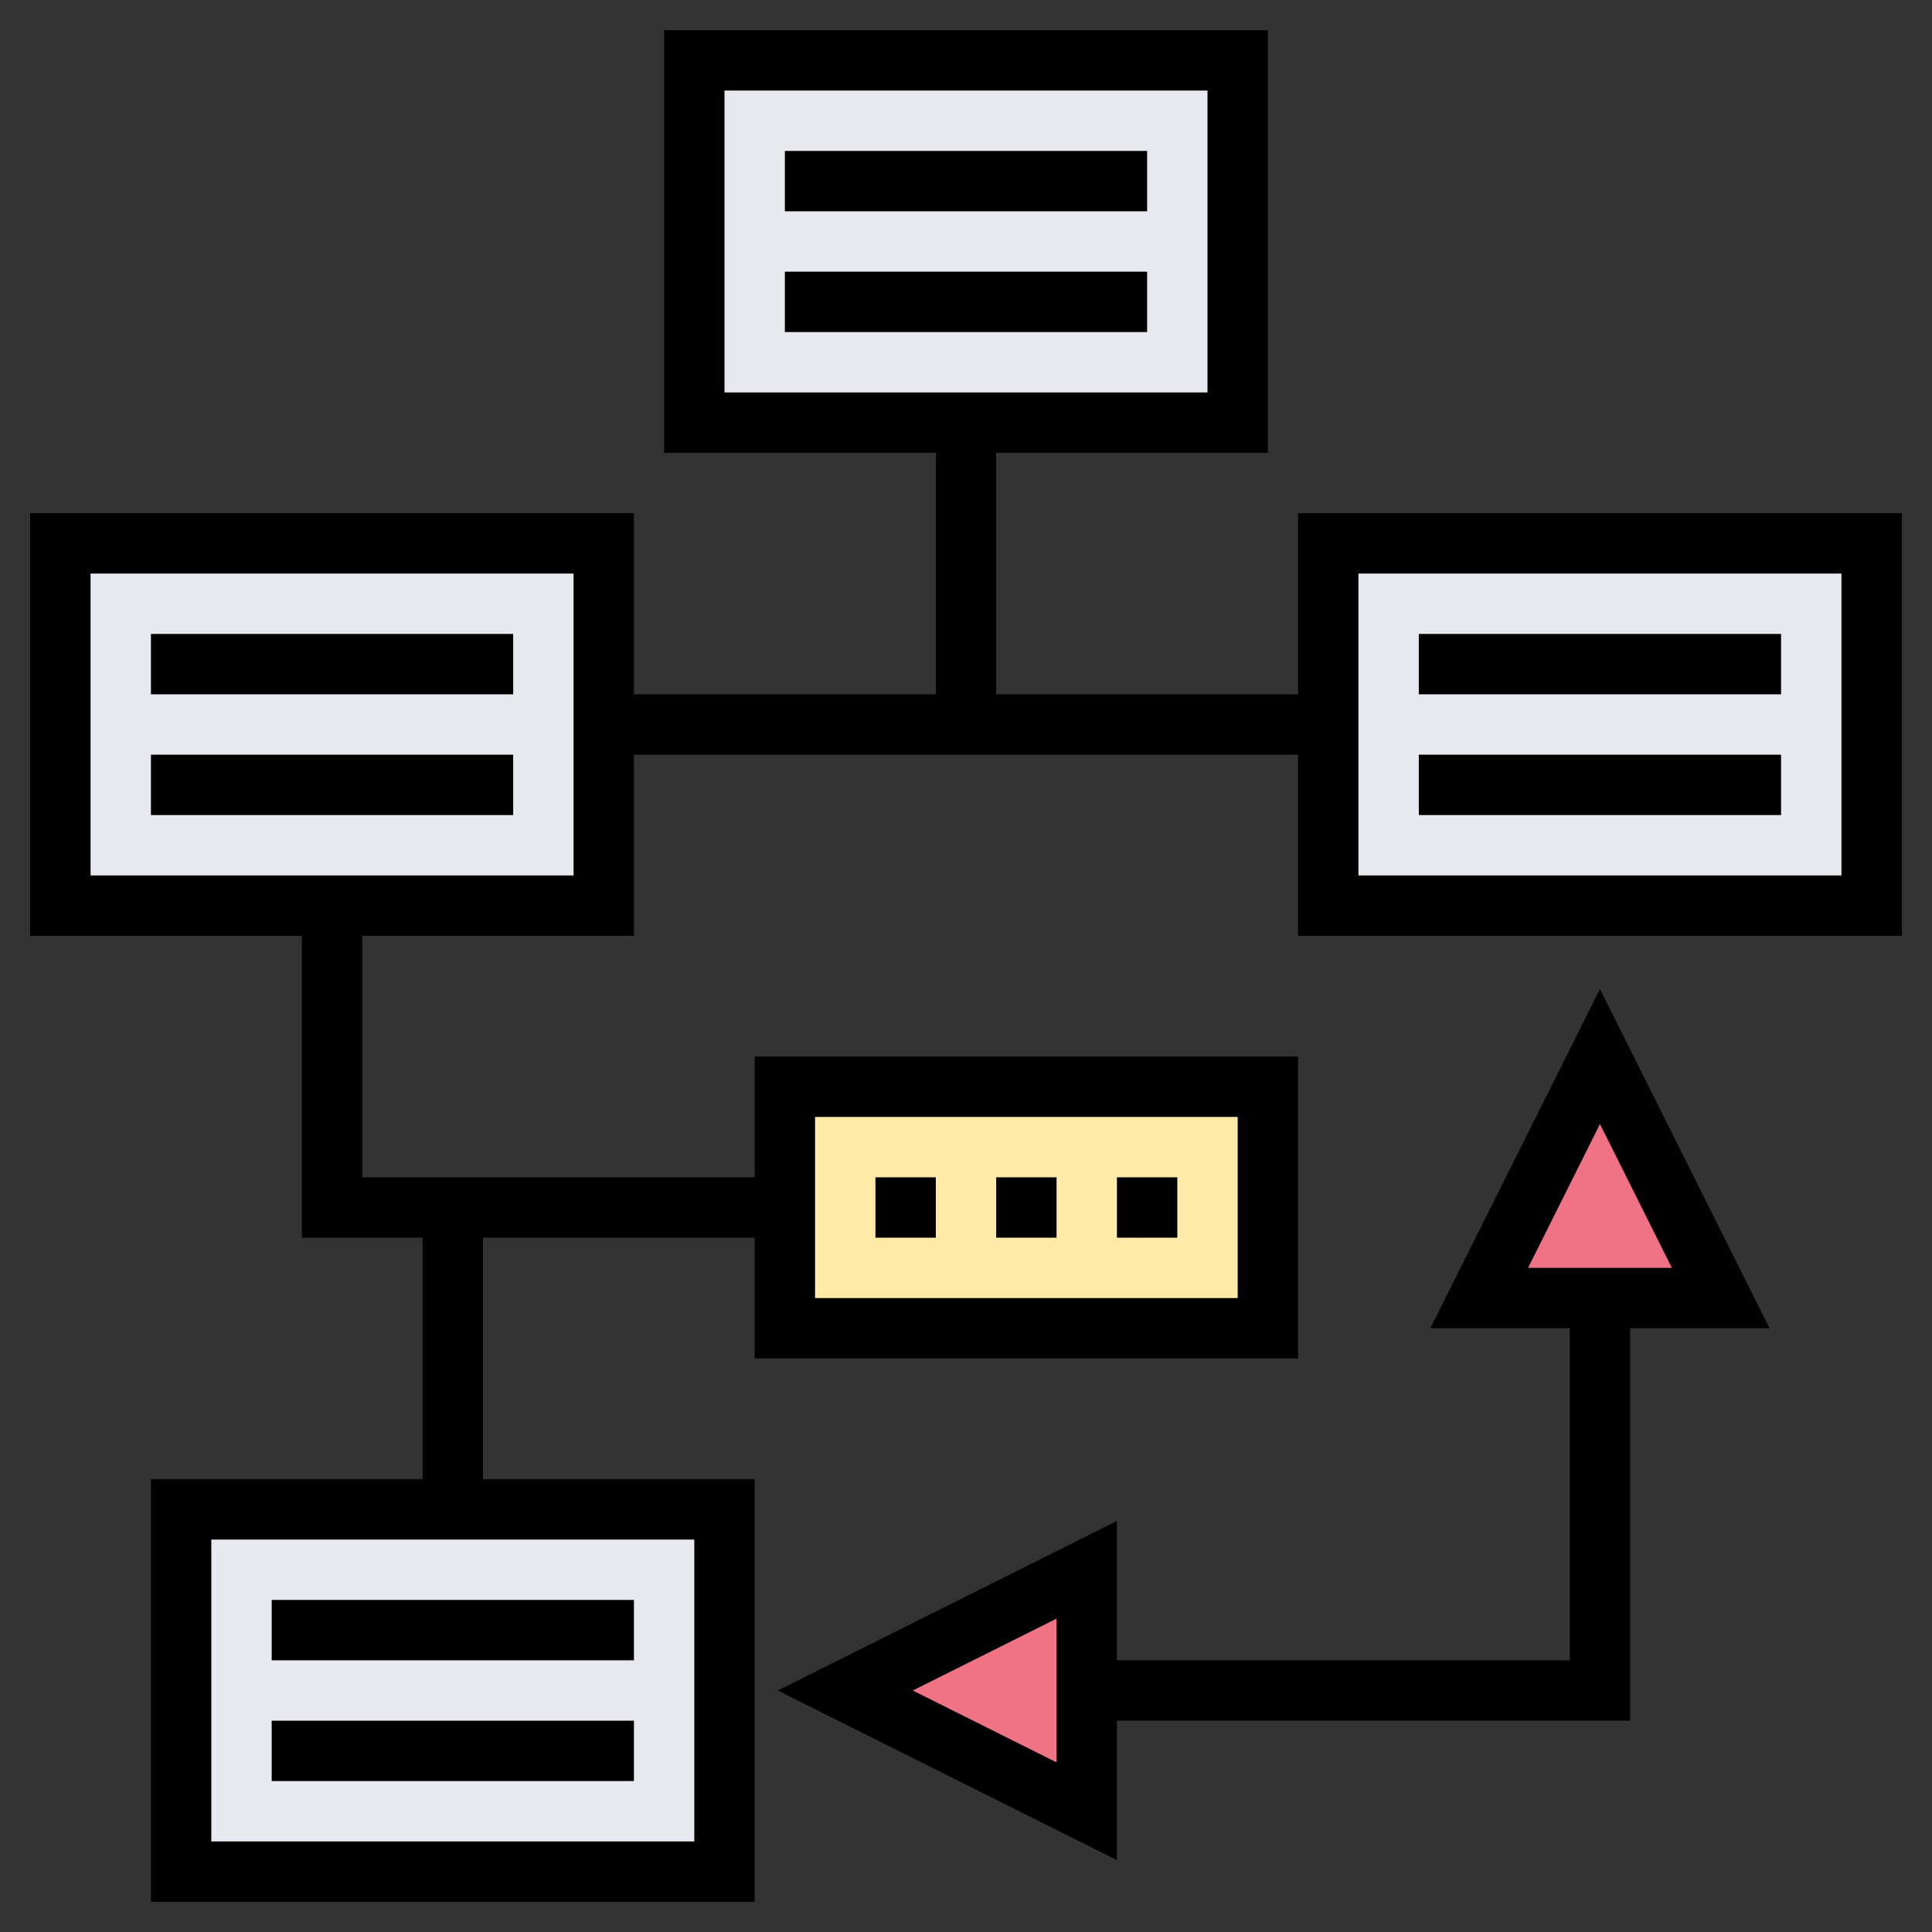 <?xml version="1.0" ?><svg id="Layer_5" style="enable-background:new 0 0 64 64;" version="1.1" viewBox="0 0 64 64" xml:space="preserve" xmlns="http://www.w3.org/2000/svg" xmlns:xlink="http://www.w3.org/1999/xlink"><rect x="0" y="0" width="64" height="64" fill="#333333" stroke="none"/><g><g><g><polygon points="42,36 42,44 26,44 26,40 26,36    " style="fill:#FFEAA7;"/></g><g><polygon points="44,30 44,24 44,18 62,18 62,30    " style="fill:#E6E9ED;"/></g><g><polygon points="41,2 41,14 32,14 23,14 23,2    " style="fill:#E6E9ED;"/></g><g><polygon points="20,24 20,30 11,30 2,30 2,18 20,18    " style="fill:#E6E9ED;"/></g><g><polygon points="24,50 24,62 6,62 6,50 15,50    " style="fill:#E6E9ED;"/></g><g><polygon points="53,35 57,43 53,43 49,43    " style="fill:#EF7385;"/></g><g><polygon points="36,56 36,60 28,56 36,52    " style="fill:#EF7385;"/></g></g><g><path d="M53,32.764L47.382,44H52v11H37v-4.618L25.764,56L37,61.618V57h17V44h4.618L53,32.764z M35,58.382L30.236,56L35,53.618    V58.382z M53,37.236L55.382,42h-4.764L53,37.236z"/><rect height="2" width="12" x="9" y="53"/><rect height="2" width="12" x="9" y="57"/><path d="M43,17v6H33v-8h9V1H22v14h9v8H21v-6H1v14h9v10h4v8H5v14h20V49h-9v-8h9v4h18V35H25v4H12v-8h9v-6h22v6h20V17H43z M24,3h16    v10H24V3z M23,61H7V51h16V61z M27,37h14v6H27V37z M19,29H3V19h16V29z M61,29H45V19h16V29z"/><rect height="2" width="12" x="47" y="21"/><rect height="2" width="12" x="47" y="25"/><rect height="2" width="12" x="5" y="21"/><rect height="2" width="12" x="5" y="25"/><rect height="2" width="12" x="26" y="5"/><rect height="2" width="12" x="26" y="9"/><rect height="2" width="2" x="29" y="39"/><rect height="2" width="2" x="37" y="39"/><rect height="2" width="2" x="33" y="39"/></g></g></svg>